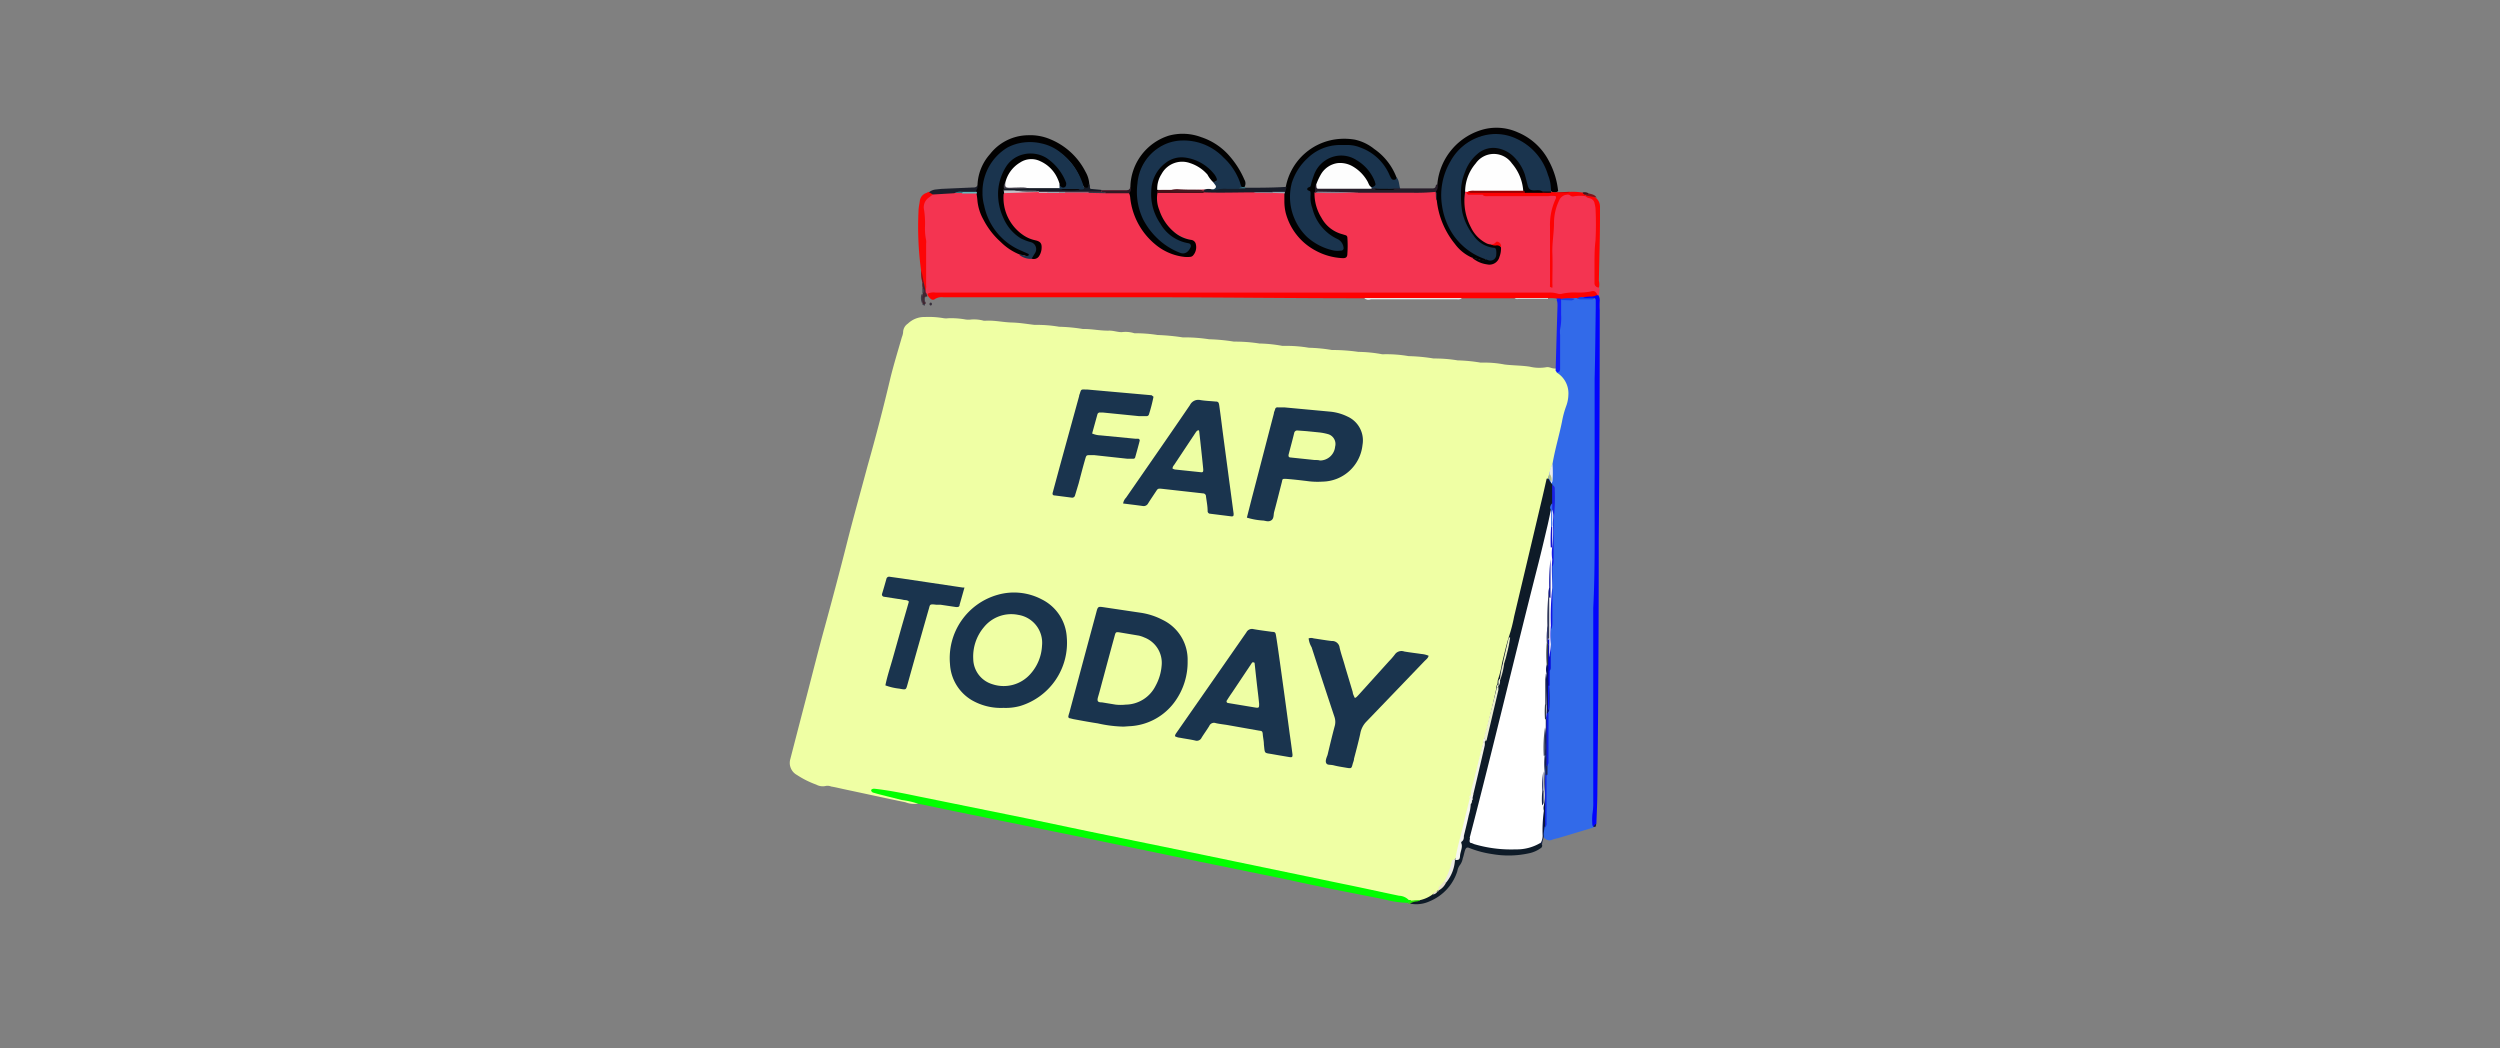 <svg id="Layer_1" data-name="Layer 1" xmlns="http://www.w3.org/2000/svg" viewBox="0 0 200 83.88"><rect x="0" y="0" width="200" height="83.88" fill="#808080" stroke="none"/><defs><style>.cls-1{fill:#efffa4;}.cls-2{fill:#f43451;}.cls-3{fill:#326ae9;}.cls-4{fill:#01ff00;}.cls-5{fill:#fe0101;}.cls-6{fill:#0e1b28;}.cls-7{fill:#1a344e;}.cls-8{fill:#010101;}.cls-9{fill:#0204fe;}.cls-10{fill:#020101;}.cls-11{fill:#020102;}.cls-12{fill:#fd0203;}.cls-13{fill:#fd0506;}.cls-14{fill:#fe0405;}.cls-15{fill:#261d2a;}.cls-16{fill:#181c29;}.cls-17{fill:#121ef9;}.cls-18{fill:#1a1e2b;}.cls-19{fill:#151a26;}.cls-20{fill:#f2fefe;}.cls-21{fill:#301925;}.cls-22{fill:#192446;}.cls-23{fill:#e4fefe;}.cls-24{fill:#412631;}.cls-25{fill:#d60102;}.cls-26{fill:#2de404;}.cls-27{fill:#7f1118;}.cls-28{fill:#7f141a;}.cls-29{fill:#6b888e;}.cls-30{fill:#3f3e49;}.cls-31{fill:#44121a;}.cls-32{fill:#362f3b;}.cls-33{fill:#356d7c;}.cls-34{fill:#142243;}.cls-35{fill:#f6f6f0;}.cls-36{fill:#f3f4e7;}.cls-37{fill:#ecefd0;}.cls-38{fill:#edebe3;}.cls-39{fill:#edf2c7;}.cls-40{fill:#ecede8;}.cls-41{fill:#e5e5cd;}.cls-42{fill:#eae3cd;}.cls-43{fill:#b3c081;}.cls-44{fill:#f0f3d3;}.cls-45{fill:#f1f5d4;}.cls-46{fill:#fefefe;}.cls-47{fill:#040405;}.cls-48{fill:#fe0001;}.cls-49{fill:#4a1019;}.cls-50{fill:#c2c0c7;}.cls-51{fill:#8d8090;}.cls-52{fill:#58808c;}.cls-53{fill:#fb0407;}.cls-54{fill:#788391;}.cls-55{fill:#323747;}.cls-56{fill:#61babe;}.cls-57{fill:#96a6b2;}.cls-58{fill:#90bbc3;}.cls-59{fill:#b9c5cd;}.cls-60{fill:#317880;}.cls-61{fill:#77a1ab;}.cls-62{fill:#1920e4;}.cls-63{fill:#0b1644;}.cls-64{fill:#1015e8;}.cls-65{fill:#0203e5;}.cls-66{fill:#1c2659;}.cls-67{fill:#0f21e1;}.cls-68{fill:#0e1de0;}.cls-69{fill:#091363;}.cls-70{fill:#0c1bf4;}.cls-71{fill:#1642e8;}.cls-72{fill:#050adf;}.cls-73{fill:#0306e3;}.cls-74{fill:#fff;}.cls-75{fill:#fdfdfd;}.cls-76{fill:#0c090d;}.cls-77{fill:#1f0000;}.cls-78{fill:#481d27;}.cls-79{fill:#46424d;}.cls-80{fill:#0b0609;}.cls-81{fill:#eefea4;}.cls-82{fill:#eeffa4;}.cls-83{fill:#edfea3;}.cls-84{fill:#980203;}.cls-85{fill:#1214d1;}.cls-86{fill:#343d55;}.cls-87{fill:#0c11a2;}.cls-88{fill:#30385a;}.cls-89{fill:#0408c0;}.cls-90{fill:#303946;}.cls-91{fill:#303955;}.cls-92{fill:#343d49;}.cls-93{fill:#373e73;}</style></defs><path class="cls-1" d="M73.43,64.29a1.9,1.9,0,0,1-1-.11c-1.65-.34-3.29-.7-4.94-1.05-.32-.07-.64-.15-1-.21a.78.78,0,0,0-.4-.05,1.08,1.08,0,0,1-.79-.1A7.29,7.29,0,0,1,63.76,62a1.1,1.1,0,0,1-.53-1.29q.68-2.64,1.37-5.28c.46-1.78.91-3.57,1.4-5.34.6-2.2,1.19-4.41,1.75-6.63.52-2.06,1.1-4.11,1.65-6.17q1-3.52,1.84-7.08c.27-1.09.6-2.16.91-3.24a1.4,1.4,0,0,0,.1-.39.84.84,0,0,1,.38-.69A1.9,1.9,0,0,1,74,25.36a6.93,6.93,0,0,1,1.51.1,1.36,1.36,0,0,0,.35,0,6.51,6.51,0,0,1,1.39.1,1.76,1.76,0,0,0,.46,0,3,3,0,0,1,1,.1h.12c.7-.05,1.39.12,2.09.14s1.23.12,1.84.19l.12,0a10.49,10.49,0,0,1,1.85.15,13.43,13.43,0,0,1,1.9.18l.12,0c.66,0,1.31.15,2,.13.35,0,.68.13,1,.12a2.34,2.34,0,0,1,1,.09h0a11.56,11.56,0,0,1,1.86.14,17.24,17.24,0,0,1,2,.19l.11,0a12.87,12.87,0,0,1,2,.15,15.17,15.17,0,0,1,2,.19h.12a12.2,12.2,0,0,1,1.91.15,11.37,11.37,0,0,1,1.84.19h.12a10.83,10.83,0,0,1,2,.15,12.6,12.6,0,0,1,1.84.18l.12,0a14.52,14.52,0,0,1,2,.15,11,11,0,0,1,1.9.19h.12a10.45,10.45,0,0,1,2,.15,14.29,14.29,0,0,1,2,.19h0a11.21,11.21,0,0,1,1.92.15,12.6,12.6,0,0,1,1.84.18l.12,0a8.27,8.27,0,0,1,1.79.15c.65.08,1.31.07,2,.17a3.3,3.3,0,0,0,1.33.05c.25-.06.48.13.74.1a.61.61,0,0,1,.27.08,1.87,1.87,0,0,1,.89,2.16c-.42,1.73-.8,3.47-1.25,5.2a8.16,8.16,0,0,0-.26.84,1.7,1.7,0,0,0-.08.44c-.19,1.23-.54,2.42-.83,3.63-.7,2.84-1.34,5.69-2,8.54A.91.91,0,0,1,121,51a10.06,10.06,0,0,0-.58,2.15c-.09.37-.19.74-.27,1.11a4.07,4.07,0,0,0-.13.5c0,.12-.06.23-.08.35-.35,1.34-.67,2.69-1,4s-.69,2.81-1.05,4.21a1.31,1.31,0,0,1-.06.27,1.87,1.87,0,0,0-.08.34c-.37,1.57-.75,3.14-1.16,4.7a.42.42,0,0,1-.09.14c-.35.53-.35,1.21-.75,1.71l-.45.62-.09.12-.1.11-.12.09a1.79,1.79,0,0,0-.28.27,2.37,2.37,0,0,1-1.13.45,3.62,3.62,0,0,1-.66,0,17.47,17.47,0,0,0-3.89-1c-7-1.48-14.07-2.91-21.11-4.35-5.21-1.07-10.42-2.17-15.64-3.22a14.48,14.48,0,0,0-2-.29c.82.29,1.68.42,2.51.63C73,64,73.33,64,73.43,64.29Z"/><path class="cls-2" d="M127.92,23c.1.21,0,.4,0,.61a.31.31,0,0,1-.23,0,.8.8,0,0,0-.55-.14,37.74,37.74,0,0,1-3.84.08c-2.62,0-5.24,0-7.87,0-11,0-22,0-33.07,0-2.7,0-5.4,0-8.1,0a.27.27,0,0,1-.28-.29,35.22,35.22,0,0,0-.05-4.36c-.08-.75,0-1.51-.11-2.26a1.14,1.14,0,0,1,.79-1.17,5.84,5.84,0,0,1,1.76-.2h.61a4.33,4.33,0,0,1,1.08.06.66.66,0,0,1,.32.58,5.54,5.54,0,0,0,3.29,4.31,2,2,0,0,0,.95.3c.43,0,.56-.31.6-.66s-.19-.52-.49-.62a3.57,3.57,0,0,1-2.47-3c0-.33-.16-.7.22-.95a25.85,25.85,0,0,1,2.64-.06h4a10.76,10.76,0,0,0,1.39,0c.58,0,1.17,0,1.75,0,.34.09.36.37.4.64a5.42,5.42,0,0,0,1.85,3.41,4.24,4.24,0,0,0,2.25,1c.37.05.67,0,.77-.44s-.1-.58-.49-.7a3.64,3.64,0,0,1-2.54-3c-.07-.32-.16-.7.24-.94,1.2-.1,2.4,0,3.61-.05s2.61,0,3.92,0h1.51a3.87,3.87,0,0,1,1,.08c.28.18.24.47.22.73a4.66,4.66,0,0,0,4.19,4.41c.34,0,.51-.08.52-.43,0-1,0-1-.7-1.31A3.39,3.39,0,0,1,105,15.92a.55.55,0,0,1,.16-.54.44.44,0,0,1,.19-.07c1.09-.05,2.18,0,3.27,0h4.77c.41,0,.81,0,1.22-.06a.6.6,0,0,1,.19.06c.21.2.13.48.22.72a7,7,0,0,0,1.72,3.74,3.46,3.46,0,0,0,1,.75,3,3,0,0,0,.54.32c1,.43,1.48.14,1.6-1,0-.21-.11-.3-.33-.22a1,1,0,0,1-.43.06,2.06,2.06,0,0,1-1.33-.95,3.94,3.94,0,0,1-.71-3.36.2.2,0,0,1,.18-.06c.42.21.89.05,1.33.17a25.47,25.47,0,0,0,2.9.06c.83,0,1.67,0,2.5,0,.37,0,.64.14.45.57a8.54,8.54,0,0,0-.42,3.25c0,1,0,2,0,2.89a40.27,40.27,0,0,1,.18-5.19,2.57,2.57,0,0,1,.2-.72c.3-.75.51-.87,1.32-.8a5,5,0,0,1,1.1.05c.76.18,1,.7,1,1.43,0,1.65-.18,3.29-.12,4.94A2.22,2.22,0,0,0,127.92,23Z"/><path class="cls-3" d="M124.2,37.12c.19-1.15.53-2.26.76-3.39a7.44,7.44,0,0,1,.33-1.23,2.77,2.77,0,0,0,.18-.9,1.94,1.94,0,0,0-.94-1.8c.14-1,0-2,.13-3a25.57,25.57,0,0,1,.15-2.77c.3-.34.73-.13,1.08-.26a.81.81,0,0,1,.31,0c.5.14,1-.05,1.52.12.13.17.08.37.08.56-.07,6.49,0,13-.08,19.45s-.07,12.74-.08,19.1c0,1.07-.13,2.13-.16,3.2l-2.83.85a3.31,3.31,0,0,0-.45.12.54.54,0,0,1-.7-.2.33.33,0,0,1-.11-.15,2.28,2.28,0,0,1,.14-.77c.07-1.34,0-2.68,0-4a3.78,3.78,0,0,1,0-.75,19.7,19.7,0,0,0,.07-2.66c0-.48,0-1,0-1.45a1.1,1.1,0,0,1,0-.31,10.82,10.82,0,0,0,.07-2,8.84,8.84,0,0,1,0-1.15,5,5,0,0,0,.08-1.34c0-.69,0-1.38,0-2.07a7.17,7.17,0,0,0,.07-1.67c0-1.1,0-2.2,0-3.29a1.79,1.79,0,0,0,.09-.46c-.07-1.79.12-3.57.12-5.35a1,1,0,0,0-.13-.62.42.42,0,0,1-.12-.28A7.71,7.71,0,0,1,124.2,37.12Z"/><path class="cls-4" d="M73.43,64.29A7,7,0,0,0,72.14,64l-1.86-.47-.39-.11a.25.25,0,0,1-.2-.19c0-.08.14-.15.28-.13,1.16.13,2.3.36,3.44.6l8.91,1.81c2.11.44,4.22.89,6.33,1.32l7.76,1.59,11.07,2.3c1.49.3,3,.64,4.45.94a1.14,1.14,0,0,1,.77.34s.11,0,.16,0c.06.21-.16.14-.22.23a8.07,8.07,0,0,1-1.89-.28c-2.57-.51-5.14-1-7.7-1.57L96,68.94l-9.92-2.06-9.82-2Z"/><path class="cls-5" d="M126.15,23.84H126a4.34,4.34,0,0,1-1,.07.64.64,0,0,1-.41,0,2.61,2.61,0,0,0-.74-.05c-.88,0-1.75.05-2.62,0l-1,0-3.17,0c-1.79.08-3.59,0-5.39,0a17.78,17.78,0,0,1-2.42,0l-.35,0c-5.53,0-11.07-.07-16.6-.08-4.08,0-8.16,0-12.24,0l-4.6,0a1,1,0,0,0-.66.14c-.2.15-.36,0-.5-.17s-.12-.16-.07-.26a1.06,1.06,0,0,1,.63-.08h49a2.06,2.06,0,0,1,.74.08.68.68,0,0,0,.4,0,4.58,4.58,0,0,1,1.1-.09,5,5,0,0,0,1.16-.08c.31-.09.4,0,.57.33-.26.4-.66.15-1,.23C126.53,23.8,126.34,24,126.15,23.84Z"/><path class="cls-6" d="M124.12,38.68l.09.12a4.06,4.06,0,0,1,.08,1.39c0,.22-.17.41-.18.64-.24,1.3-.56,2.58-.88,3.85-1.63,6.46-3.19,12.93-4.82,19.38-.23.88-.47,1.76-.7,2.65-.12.46,0,.67.48.78a7.91,7.91,0,0,0,4.86-.1.29.29,0,0,1,.31.18.23.23,0,0,1-.07.26,2.49,2.49,0,0,1-1,.44,7.6,7.6,0,0,1-2.89.06,8,8,0,0,1-1.85-.49c-.2-.09-.28,0-.34.16s-.11.45-.19.67a1.27,1.27,0,0,1-.26.58,1.08,1.08,0,0,0-.17.43,3.85,3.85,0,0,1-2.19,2.41,2.56,2.56,0,0,1-1.59.2c.17-.36.54-.13.79-.28a2.64,2.64,0,0,0,1-.45,1.26,1.26,0,0,1,.36-.24h0a.19.19,0,0,1,.14-.12h0c.15-.25.36-.46.52-.7.44-.51.45-1.2.76-1.75h0c.4-.45.31-1.06.47-1.59.28-.93.49-1.87.69-2.82a.88.88,0,0,0,.11-.42.49.49,0,0,1,.06-.27l1-4.35c.35-1.42.69-2.83,1-4.25a1.1,1.1,0,0,1,0-.18c.14-.14.07-.34.13-.51a8,8,0,0,0,.32-1.3c.17-.69.32-1.38.53-2.06a12.21,12.21,0,0,0,.44-1.68q1.09-4.58,2.17-9.15c.15-.62.29-1.25.43-1.87.19-.07.2.11.26.21A.76.76,0,0,1,124.12,38.68Z"/><path class="cls-7" d="M111.71,14.17c.24.26.2.62.31.93a.62.62,0,0,1-.47.16c-.51,0-1,0-1.51,0a.52.52,0,0,1-.28-.09.17.17,0,0,1-.08-.16.72.72,0,0,0,.09-.5,2.57,2.57,0,0,0-3.91-1.28,2.7,2.7,0,0,0-.91,2.44,4.72,4.72,0,0,0,.5,1.84A3.43,3.43,0,0,0,107,19a1.32,1.32,0,0,1,.2.12c.3.21.56.49.42.87s-.56.31-.86.24a4.33,4.33,0,0,1-3.41-3,4.42,4.42,0,0,1,2.89-5.62,4.24,4.24,0,0,1,4.91,2C111.24,13.81,111.3,14.17,111.71,14.17Z"/><path class="cls-8" d="M92.59,15.47a2.48,2.48,0,0,0,.15,1.32,3.86,3.86,0,0,0,1.14,1.73,2.74,2.74,0,0,0,1.4.67.43.43,0,0,1,.39.36,1,1,0,0,1-.21.87.34.34,0,0,1-.25.13,2.48,2.48,0,0,1-.47,0,4.37,4.37,0,0,1-2.32-1,5.59,5.59,0,0,1-2-3.71,1.07,1.07,0,0,0-.1-.4c0-.18.09-.32.11-.49a4.4,4.4,0,0,1,3.08-4.1,4.21,4.21,0,0,1,2.58.12,5.11,5.11,0,0,1,2.33,1.58,7.12,7.12,0,0,1,1.13,1.82.58.58,0,0,1,0,.61.27.27,0,0,1-.26,0c-.26-.15-.31-.43-.42-.67a4.92,4.92,0,0,0-3.21-2.84,3.58,3.58,0,0,0-4.59,3.26A5.09,5.09,0,0,0,94,19.85a1.43,1.43,0,0,0,.43.17c.23,0,.47,0,.52-.25s-.22-.23-.36-.28A4.24,4.24,0,0,1,92.25,14a2.53,2.53,0,0,1,3.39-1.36,3.44,3.44,0,0,1,1.65,1.24c.28.4.19.6-.27.73a1,1,0,0,1-.53-.42,2.82,2.82,0,0,0-1.35-.88,1.85,1.85,0,0,0-2.32,1.32c-.07.22-.08.46-.15.68A1.09,1.09,0,0,1,92.59,15.47Z"/><path class="cls-8" d="M111.71,14.17c0,.08,0,.19-.16.21a.24.24,0,0,1-.25-.11,3,3,0,0,1-.18-.36,4,4,0,0,0-2.3-2.11,2.67,2.67,0,0,0-1-.2h-.64a3.74,3.74,0,0,0-2.57,1.05,4.53,4.53,0,0,0-1.27,2,4.39,4.39,0,0,0,.24,2.89,4.35,4.35,0,0,0,1,1.43,4.61,4.61,0,0,0,2.16,1.08,1.8,1.8,0,0,0,.52,0,.2.2,0,0,0,.22-.26.85.85,0,0,0-.49-.67,3.66,3.66,0,0,1-2-2.46,2.49,2.49,0,0,1-.15-1,1.32,1.32,0,0,0,0-.28c0-.15-.29-.1-.26-.27s.24-.09.28-.26a6.09,6.09,0,0,1,.25-.83,2.35,2.35,0,0,1,1.54-1.48,2.25,2.25,0,0,1,1.89.28A3.44,3.44,0,0,1,110,14.56c0,.09.09.18,0,.28s-.18.12-.3.13-.3-.2-.39-.34a4.83,4.83,0,0,0-.84-1,1.74,1.74,0,0,0-2.81.58c-.09.19-.17.38-.27.57s-.05.45-.23.63a3.67,3.67,0,0,0,.55,2,2.66,2.66,0,0,0,1.69,1.33l.22.07a.2.2,0,0,1,.17.2,9.13,9.13,0,0,1,0,1.28c0,.29-.12.38-.42.36a5,5,0,0,1-2.21-.65,4.78,4.78,0,0,1-2.31-3,4.05,4.05,0,0,1-.1-.92v-.64a.44.44,0,0,1-.06-.16c0-.16.13-.23.18-.36a4.72,4.72,0,0,1,4.35-3.81,5,5,0,0,1,1.16.06,3.71,3.71,0,0,1,1.56.75A4.85,4.85,0,0,1,111.71,14.17Z"/><path class="cls-9" d="M126.63,23.77l.55-.05a.91.91,0,0,0,.54-.1l.15,0a.74.74,0,0,1,.11.44,6.27,6.27,0,0,0,0,.75q0,9.21-.08,18.42,0,10-.11,20c0,.89-.05,1.79-.08,2.68a.45.45,0,0,1-.2.25v0a.24.24,0,0,1-.12-.19,4.49,4.49,0,0,1,0-.82,5.76,5.76,0,0,0,.07-1.1q0-7.69,0-15.39c.18-3.59.08-7.18.11-10.77,0-2.53,0-5,0-7.58.05-1.9.06-3.8.09-5.7,0-.2,0-.39,0-.59a.23.23,0,0,0-.11-.19C127.25,23.88,126.92,24,126.63,23.77Z"/><path class="cls-10" d="M81.57,20.36a4.52,4.52,0,0,1-1.51-1,6.13,6.13,0,0,1-1.38-1.78A3.84,3.84,0,0,1,78.19,16a5.58,5.58,0,0,0-.08-.57.46.46,0,0,1-.09-.15c0-.2.15-.31.18-.48a3.94,3.94,0,0,1,1-2.47,3.91,3.91,0,0,1,3-1.51,4.12,4.12,0,0,1,1.87.34,5.5,5.5,0,0,1,2.78,2.6,2.2,2.2,0,0,1,.29.94c.09.34,0,.53-.37.34a2.21,2.21,0,0,1-.36-.72,4.42,4.42,0,0,0-3.55-2.84,3.59,3.59,0,0,0-3.93,2.79,5,5,0,0,0,2.42,5.38l.78.38c.15.08.38.16.31.36s-.3.11-.45.06S81.69,20.41,81.57,20.36Z"/><path class="cls-11" d="M117.73,20.6a3.39,3.39,0,0,1-1.34-1.09A6.63,6.63,0,0,1,114.94,16c-.09-.22.07-.47-.1-.67l0,0c0-.21.12-.41.15-.63a5,5,0,0,1,3.77-4.37,4.16,4.16,0,0,1,2.67.26,4.92,4.92,0,0,1,2.47,2.27,6.44,6.44,0,0,1,.75,2.42.41.41,0,0,1-.57,0c-.2-.52-.24-1.09-.46-1.61a4.4,4.4,0,0,0-3-2.75,3.93,3.93,0,0,0-4.48,2,5.26,5.26,0,0,0,2.18,7.32c.22.11.49.17.59.44-.15.25-.35.16-.55.09S117.92,20.66,117.73,20.6Z"/><path class="cls-12" d="M126.86,15.7a2.84,2.84,0,0,0-.92,0,.33.33,0,0,1-.33-.07.32.32,0,0,0-.27-.05.72.72,0,0,0-.61.46,4.15,4.15,0,0,0-.41,1.79c0,.82-.16,1.62-.13,2.44s0,1.62,0,2.44a1.35,1.35,0,0,1,0,.28s0,.07-.09,0S124,23,124,23a2.89,2.89,0,0,1,0-.29v-.87c0-1.24,0-2.48,0-3.73a4.87,4.87,0,0,1,.45-2.19.24.24,0,0,0,0-.23,1.81,1.81,0,0,0-.57,0h-4.72c-.19,0-.39.05-.56-.1.22-.23.51-.15.78-.17a20.69,20.69,0,0,0,2.61-.07,8,8,0,0,1,2.07,0,5.74,5.74,0,0,0,1.55,0,4.43,4.43,0,0,1,1,.06.58.58,0,0,1,.25.12.13.13,0,0,1,0,.12Z"/><path class="cls-13" d="M74.63,15.56l-.33.25a.94.94,0,0,0-.37,1A7.37,7.37,0,0,1,74,18.12a4.58,4.58,0,0,0,.09,1.1,1.27,1.27,0,0,1,0,.28v3.32a.69.69,0,0,1-.08.45c-.23-.17-.18-.43-.21-.67a4.44,4.44,0,0,1-.12-1,26.12,26.12,0,0,1-.2-4.68c0-.27.06-.54.1-.8a.77.77,0,0,1,.55-.69l.15-.08C74.46,15.39,74.62,15.34,74.63,15.56Z"/><path class="cls-14" d="M127.92,23a.34.34,0,0,1-.36-.37c0-.51,0-1,0-1.52s0-1.23.08-1.85a25.38,25.38,0,0,0,0-2.62,2.29,2.29,0,0,0-.07-.34.5.5,0,0,0-.4-.44.61.61,0,0,1-.35-.19l0,0c.32-.17.58,0,.84.15a.9.9,0,0,1,.34.71c0,.31,0,.62,0,.93,0,1.67-.06,3.34-.09,5A1.24,1.24,0,0,1,127.92,23Z"/><path class="cls-15" d="M115,14.72a.66.66,0,0,1-.15.63,16.43,16.43,0,0,1-1.85.07h-4.29a29.83,29.83,0,0,0-3.41,0l-.09,0v-.4a.3.3,0,0,1,.13-.3,2.47,2.47,0,0,0,1,.17h2.59a1.41,1.41,0,0,1,.83.18H110a4.89,4.89,0,0,0,1.62,0H112c.87,0,1.75,0,2.62,0,.18,0,.23-.1.25-.25A.71.71,0,0,1,115,14.72Z"/><path class="cls-16" d="M102.93,14.94l-.1.4a4.42,4.42,0,0,1-1,.05,11,11,0,0,0-1.52,0c-1.33,0-2.65.05-4,0a.14.14,0,0,1,0-.17.45.45,0,0,1,.22-.16,1.84,1.84,0,0,1,.47-.06,7.85,7.85,0,0,1,2.11-.1,2.8,2.8,0,0,0,.5.12c1,0,2.08,0,3.12-.06A.81.81,0,0,0,102.93,14.94Z"/><path class="cls-17" d="M124.47,23.9a.75.75,0,0,1,.42,0s0,0,0,.06l0,0c0,.41,0,.81,0,1.22a4.46,4.46,0,0,1-.08,1.15,1.74,1.74,0,0,0,0,.46c0,.89,0,1.77,0,2.66,0,.17,0,.31-.24.34l-.12-.13.09-3.2.06-2c0-.16,0-.32-.07-.45A.77.77,0,0,1,124.47,23.9Z"/><path class="cls-18" d="M74.63,15.56l-.31-.18a1,1,0,0,1,.53-.22l.46-.05L77.8,15c.15,0,.31,0,.4-.16.07.19-.12.33-.1.5a4,4,0,0,1-1.1.06,1.73,1.73,0,0,0-.68.06Z"/><path class="cls-19" d="M86.74,15a.31.31,0,0,0,.1,0c.17.05.19,0,.23-.13a1.22,1.22,0,0,0,0-.17c.13.1.06.29.18.41l.85.08a.1.1,0,0,1,0,.16c-.35,0-.69,0-1,0H83.16a.64.64,0,0,1-.2,0c-.61-.06-1.21,0-1.82,0-.27,0-.56.07-.82-.09a.13.13,0,0,1,0-.19,7.81,7.81,0,0,1,1.93-.12c.78,0,1.56,0,2.34,0a1.38,1.38,0,0,1,.2,0,3.42,3.42,0,0,0,1.46,0A1.14,1.14,0,0,1,86.74,15Z"/><path class="cls-20" d="M109.14,23.85l.34,0h7.07l.4,0c-.14.14-.33.09-.5.09h-6.76C109.5,24,109.29,24,109.14,23.85Z"/><path class="cls-21" d="M88.13,15.33v-.11c.67,0,1.34,0,2,0,.21,0,.25-.11.32-.25.08.19,0,.34-.11.49H88.48C88.38,15.34,88.23,15.44,88.13,15.33Z"/><path class="cls-22" d="M123.36,67.57l-.25-.13a12.89,12.89,0,0,1,0-2.24c0-.14.06-.31.26-.32.27.37.14.79.14,1.2s-.14.52,0,.78a.32.32,0,0,0,0,.09A2.77,2.77,0,0,0,123.36,67.57Z"/><path class="cls-23" d="M121.16,23.86c.89,0,1.79,0,2.68,0,0,0,0,0,0,.06s0,0,0,0h-2.39A.37.37,0,0,1,121.16,23.86Z"/><path class="cls-24" d="M73.89,22.57l.16.7c0,.08,0,.15.07.2l.07.26h-.14c-.16.14-.1.3,0,.46l0,.11a.18.18,0,0,1-.24,0h0a1.29,1.29,0,0,1,0-.8h0a.51.51,0,0,0,0-.48,1.11,1.11,0,0,1,0-.48S73.86,22.51,73.89,22.57Z"/><path class="cls-25" d="M125.58,15.34a.3.3,0,0,1-.25.11h-1.28l0-.06,0,0a1,1,0,0,0,.55,0Z"/><path class="cls-26" d="M113.6,72a.42.42,0,0,1-.31.12,1.36,1.36,0,0,0-.48.16.14.14,0,0,1-.17,0l.22-.23Z"/><path class="cls-27" d="M73.89,22.57a.35.35,0,0,1-.11,0,2.53,2.53,0,0,1-.06-.91Z"/><path class="cls-28" d="M127.73,15.81a5.91,5.91,0,0,0-.84-.15l0-.08c0-.11.17-.05.24-.1C127.34,15.54,127.59,15.57,127.73,15.81Z"/><path class="cls-29" d="M123.87,24l0-.1.63,0c.06,0,.06.09,0,.15A2.17,2.17,0,0,0,123.87,24Z"/><path class="cls-30" d="M73.79,23.51v.8a1,1,0,0,1-.08-.74S73.76,23.53,73.79,23.51Z"/><path class="cls-31" d="M127.1,15.48c-.06.08-.15.08-.24.1a.25.25,0,0,1-.25-.18A.57.57,0,0,1,127.1,15.48Z"/><path class="cls-32" d="M74.44,24.21a.09.09,0,0,1,.11.09.11.11,0,0,1-.12.14s-.07-.05-.07-.07S74.35,24.22,74.44,24.21Z"/><path class="cls-30" d="M74,24.2a.32.32,0,0,1-.1-.31c0-.09.06-.13.15-.15C73.93,23.88,74,24.05,74,24.2Z"/><path class="cls-30" d="M73.79,23c.14.16.18.32,0,.48Z"/><path class="cls-33" d="M99.59,15.07l-.48,0c0-.2.1-.18.23-.11h.24A.05.05,0,0,1,99.59,15.07Z"/><path class="cls-34" d="M127.48,66.16a.38.38,0,0,1,.2-.25C127.69,66.14,127.69,66.14,127.48,66.16Z"/><path class="cls-30" d="M73.78,24.32H74c0,.05,0,.1,0,.12S73.8,24.43,73.78,24.32Z"/><path class="cls-7" d="M89.89,58.13a10.2,10.2,0,0,1-2.07-.26c-.66-.1-1.3-.22-1.95-.34l-.28-.07c-.09,0-.14-.08-.12-.17a2.29,2.29,0,0,1,.08-.28q1.07-4,2.15-8c.13-.51.14-.5.67-.42l2.82.42a5.54,5.54,0,0,1,1.82.58,3.53,3.53,0,0,1,2,3.29,5.38,5.38,0,0,1-1,3.22,4.75,4.75,0,0,1-3.71,2Z"/><path class="cls-7" d="M94,58.9c0-.13.08-.22.14-.31q2.79-4,5.57-8a.5.5,0,0,1,.57-.26c.5.09,1,.15,1.5.22.23,0,.26.06.3.29.07.42.13.84.19,1.26q.47,3.33.91,6.64c.08.54.15,1.08.22,1.62,0,.18,0,.24-.23.21l-1-.17-.34-.06c-.72-.13-.63,0-.72-.79,0-.27-.07-.54-.09-.82s-.12-.25-.3-.28L98.18,58c-.3-.05-.62-.08-.92-.15a.41.41,0,0,0-.52.23c-.19.31-.41.61-.61.93a.42.42,0,0,1-.52.23c-.4-.09-.8-.14-1.21-.22A1,1,0,0,1,94,58.9Z"/><path class="cls-7" d="M80.28,56.63A4.66,4.66,0,0,1,77.72,56,3.57,3.57,0,0,1,76,53.13a5.26,5.26,0,0,1,3.83-5.55,4.76,4.76,0,0,1,3.51.37,3.61,3.61,0,0,1,2,3,5.28,5.28,0,0,1-3.73,5.53A4.36,4.36,0,0,1,80.28,56.63Z"/><path class="cls-7" d="M99.75,41.41l.4-1.57c.59-2.25,1.17-4.51,1.76-6.76,0-.11.07-.22.1-.34a.18.18,0,0,1,.21-.15l.52,0,3.66.34a4,4,0,0,1,1.39.39A2.09,2.09,0,0,1,109,35.6a3.27,3.27,0,0,1-3.19,2.93,6.07,6.07,0,0,1-1.28-.05c-.5-.06-1-.12-1.51-.16s-.4,0-.49.32c-.2.77-.39,1.55-.6,2.32-.06.23,0,.54-.25.68s-.46,0-.69,0A5.54,5.54,0,0,1,99.75,41.41Z"/><path class="cls-7" d="M89.85,40.28a.84.84,0,0,1,.23-.46c1.71-2.47,3.43-4.94,5.12-7.42A.74.74,0,0,1,96,32c.4.07.81.08,1.21.12.25,0,.29.06.33.32.09.63.17,1.27.25,1.9.18,1.39.37,2.77.55,4.15.12.87.23,1.73.35,2.6,0,.16,0,.23-.18.22l-1.68-.21a.21.21,0,0,1-.22-.22c0-.38-.08-.77-.13-1.16a.24.24,0,0,0-.25-.25l-3.13-.35c-.55-.06-.44-.06-.74.37-.17.26-.35.52-.51.78a.4.4,0,0,1-.43.21C90.92,40.41,90.4,40.35,89.85,40.28Z"/><path class="cls-7" d="M104.69,51.07a.62.62,0,0,1,.4,0c.48.07,1,.16,1.44.21a.6.6,0,0,1,.64.53c.12.53.3,1,.45,1.56l.6,2c0,.14.09.29.14.42s.25-.12.34-.21l2.42-2.68a5.62,5.62,0,0,0,.46-.53.65.65,0,0,1,.76-.25c.46.08.92.13,1.38.2a1.83,1.83,0,0,1,.57.14c-.05.21-.22.31-.35.45q-2.3,2.4-4.6,4.79a1.82,1.82,0,0,0-.52,1c-.15.68-.33,1.35-.5,2,0,.13-.06.26-.1.39-.1.39-.1.4-.51.33s-.69-.11-1-.19-.49,0-.6-.16,0-.44.09-.66c.18-.75.36-1.51.56-2.26a1.26,1.26,0,0,0,0-.79q-.93-2.79-1.83-5.58A1.76,1.76,0,0,1,104.69,51.07Z"/><path class="cls-7" d="M92.28,31.74a13.05,13.05,0,0,1-.36,1.4.2.2,0,0,1-.23.15l-.58,0L88.21,33H88a.2.2,0,0,0-.21.16l-.42,1.52a1.85,1.85,0,0,0,.68.15l2.79.27.23,0a.14.14,0,0,1,.1.18c-.11.43-.23.86-.35,1.29a.15.15,0,0,1-.16.13l-.47,0-2.66-.29-.29,0c-.31,0-.33,0-.41.27-.19.65-.36,1.31-.54,2L86,39.64a.23.23,0,0,1-.27.17l-1.32-.17c-.2,0-.24-.09-.18-.28l.54-2,1.56-5.67c0-.09.06-.19.08-.28.08-.25.1-.26.38-.25h.17l5.17.46Z"/><path class="cls-7" d="M77.16,47c-.14.48-.26.93-.39,1.37,0,.17-.11.21-.31.19l-1.21-.18-.34,0c-.61-.08-.49,0-.63.42q-.84,2.94-1.66,5.88c-.15.52-.1.52-.68.41a4.57,4.57,0,0,1-1.11-.26c.15-.75.4-1.48.61-2.23l.63-2.24c.21-.74.43-1.48.64-2.23-.12-.15-.29-.11-.43-.14a4,4,0,0,0-.46-.08l-1.1-.17a.18.18,0,0,1-.15-.25c.12-.39.23-.78.34-1.17a.22.22,0,0,1,.26-.18l1,.14L77,47Z"/><path class="cls-35" d="M117.66,64.33a3.44,3.44,0,0,1-.15.85c-.12.56-.26,1.12-.4,1.69,0,.16,0,.35-.19.47a.13.13,0,0,0,0,.15c.1.33-.1.64-.12,1s-.18.29-.38.32c.12-.91.41-1.79.61-2.69.18-.75.36-1.49.55-2.24.06-.06,0-.17.1-.24v-.22c.29.06.13.25.13.4l0,.18C117.67,64.07,117.75,64.22,117.66,64.33Z"/><path class="cls-36" d="M117.79,63.78c0-.14,0-.3-.13-.4.34-1.34.67-2.68,1-4a2.7,2.7,0,0,0,0-.28c.23,0,.16.13.12.25a1.36,1.36,0,0,1,0,.29c-.31,1.34-.62,2.68-.94,4A.77.77,0,0,1,117.79,63.78Z"/><path class="cls-37" d="M118.83,59.32c0-.09,0-.19-.12-.25l.69-2.69.36-1.4s.07,0,.11,0a1.64,1.64,0,0,1,0,.23c-.31,1.32-.62,2.64-.94,4A.55.55,0,0,1,118.83,59.32Z"/><path class="cls-38" d="M116.4,68.77a3.16,3.16,0,0,1-.72,1.85c-.11,0-.15,0-.13-.12a6,6,0,0,0,.59-1.57A.2.2,0,0,1,116.4,68.77Z"/><path class="cls-39" d="M120.81,51a10.11,10.11,0,0,1-.27,1.33c-.05.26-.14.51-.21.76,0,.06-.07.06-.11,0,.13-.58.26-1.15.4-1.73l.09-.38.05,0C120.73,51.06,120.88,51,120.81,51Z"/><path class="cls-40" d="M124.12,38.68l-.06-.15a1.51,1.51,0,0,1-.11-.59,1.71,1.71,0,0,1,.25-.82,8.82,8.82,0,0,1,0,1.36A.56.56,0,0,1,124.12,38.68Z"/><path class="cls-41" d="M120.22,53.12h.11a6.08,6.08,0,0,1-.33,1.32.1.1,0,0,1,0-.09s0-.05,0-.05A6.58,6.58,0,0,1,120.22,53.12Z"/><path class="cls-42" d="M115.55,70.5l.13.12a1.35,1.35,0,0,1-.56.6.27.27,0,0,1,0-.26Z"/><path class="cls-43" d="M124,37.94a.77.77,0,0,1,.11.59c-.1-.05-.09-.19-.21-.21A.34.34,0,0,1,124,37.94Z"/><path class="cls-44" d="M120,54.29l0,.14a.63.63,0,0,1-.12.46.1.1,0,0,1,0-.08s0-.05,0-.05C119.89,54.6,119.81,54.42,120,54.29Z"/><path class="cls-42" d="M115,71.32a.5.5,0,0,1-.36.24A.3.3,0,0,1,115,71.32Z"/><path class="cls-45" d="M119.86,54.76l0,.13s0,.07,0,.09h-.11A.22.22,0,0,1,119.86,54.76Z"/><path class="cls-36" d="M117.65,63.6c0,.1,0,.19-.1.24A.25.25,0,0,1,117.65,63.6Z"/><path class="cls-42" d="M115.12,71.21a.15.15,0,0,1-.14.12A.14.14,0,0,1,115.12,71.21Z"/><path class="cls-7" d="M84.89,15.12l-.13,0a.25.25,0,0,1-.05-.32c.19-.09.46-.06.31-.44a3,3,0,0,0-2.76-1.88,1.94,1.94,0,0,0-1.47.72c-1.58,1.89-.63,5.4,1.55,6,.35.1.62.26.66.65a.82.82,0,0,1-.47.86,1.49,1.49,0,0,1-1-.33c.24-.06.44.13.68.09,0,0,.08,0,.08-.06a.11.11,0,0,0,0-.09l-.85-.38a5,5,0,0,1-2.71-3.51,3.59,3.59,0,0,1-.13-1,4.13,4.13,0,0,1,2-3.63,3.7,3.7,0,0,1,1.27-.4,4,4,0,0,1,1.43.07,3.66,3.66,0,0,1,1.52.71,5.23,5.23,0,0,1,1.76,2.41c.06.14.09.29.14.44s-.24.11-.36.13A5.31,5.31,0,0,1,84.89,15.12Z"/><path class="cls-46" d="M117.31,15.35l0,0h-.05a.28.28,0,0,1-.13-.24,3.32,3.32,0,0,1,1.73-2.77,1.66,1.66,0,0,1,1.84.26,3.84,3.84,0,0,1,1.28,2.1c0,.22.1.46-.15.62a8.63,8.63,0,0,1-1.9.06l-2.37.06A.5.5,0,0,1,117.31,15.35Z"/><path class="cls-8" d="M82.53,20.69l.27-.44a.58.58,0,0,0-.34-.88,4,4,0,0,1-.81-.31A3.53,3.53,0,0,1,80.3,17.5a4.59,4.59,0,0,1-.45-2.19,4.19,4.19,0,0,1,.65-2,2.24,2.24,0,0,1,1.29-.94,2.45,2.45,0,0,1,1.9.25,4.13,4.13,0,0,1,1.6,2,.47.47,0,0,1,0,.17.23.23,0,0,1-.33.19,1.7,1.7,0,0,1-.23-.17c-.19-.09-.25-.29-.34-.46a2,2,0,0,0-3.79.16,1.89,1.89,0,0,0-.09.21,1.05,1.05,0,0,1-.22.45v.13a.16.16,0,0,1,0,.22,3.61,3.61,0,0,0,1.57,3.29,2.69,2.69,0,0,0,.95.41c.46.1.56.28.51.74a1.31,1.31,0,0,1-.2.54A.5.5,0,0,1,82.53,20.69Z"/><path class="cls-47" d="M121.86,15.28a3.76,3.76,0,0,0-.91-2.21,1.76,1.76,0,0,0-2.89,0,3.49,3.49,0,0,0-.85,2.29,4.52,4.52,0,0,0,.46,2.82,2.74,2.74,0,0,0,1.28,1.3,1,1,0,0,0,.34.08c.23.17.64-.21.79.24a1.83,1.83,0,0,1-.12.74.83.83,0,0,1-1,.61,2.3,2.3,0,0,1-1.19-.53,1.89,1.89,0,0,1,.66.17c.15,0,.3.08.43-.06s.26-.07.38-.13a.36.36,0,0,0,.24-.36c0-.19-.12-.27-.28-.31a3,3,0,0,1-2-1.93,5.3,5.3,0,0,1,.22-4.91,2.39,2.39,0,0,1,4.24-.15,4.6,4.6,0,0,1,.71,1.58.65.65,0,0,0,.68.58c.14,0,.47-.07.35.3-.44,0-.87,0-1.3,0A.16.16,0,0,1,121.86,15.28Z"/><path class="cls-48" d="M117.31,15.35a.12.12,0,0,1,.1,0c1.22,0,2.44,0,3.66,0a2.47,2.47,0,0,1,.81.06l.09.06c-.14.16-.32.11-.49.11h-4C117.39,15.56,117.33,15.48,117.31,15.35Z"/><path class="cls-49" d="M96.3,15.33a.41.41,0,0,0,0,.11l-2.91,0h-.81v-.16c.37-.25.78-.13,1.18-.15.63,0,1.26,0,1.89,0C95.88,15.18,96.11,15.14,96.3,15.33Z"/><path class="cls-50" d="M80.33,15.45v-.22h.81c.61.12,1.24,0,1.86.08l.12,0s0,0,0,.05l0,0Z"/><path class="cls-51" d="M105.26,15.42a.25.25,0,0,1,.2-.09l3.05.05a.43.43,0,0,1,.16,0C107.54,15.45,106.4,15.47,105.26,15.42Z"/><path class="cls-52" d="M85.21,15.35h1.86s.06,0,.05.05l0,0H85.22Z"/><path class="cls-53" d="M120.08,19.78a.42.42,0,0,0-.35-.15.57.57,0,0,1-.44-.09.43.43,0,0,0,.36-.14c.09-.12.2-.06.29,0A.37.37,0,0,1,120.08,19.78Z"/><path class="cls-54" d="M100.28,15.43a.83.83,0,0,1,.21-.06l1.3,0v.08Z"/><path class="cls-55" d="M87.09,15.43s0-.06,0-.08l1.06,0c.13,0,.26,0,.35.11Z"/><path class="cls-56" d="M77,15.35l1.15,0v.13l-1.19,0S76.89,15.36,77,15.35Z"/><path class="cls-57" d="M101.79,15.43v-.08h1l0,.12Z"/><path class="cls-58" d="M83.81,15.35h.94v.08h-.93s0,0,0,0S83.8,15.35,83.81,15.35Z"/><path class="cls-15" d="M114.84,15.37a.17.17,0,0,1,.12.16c0,.17,0,.34,0,.51C114.81,15.83,114.91,15.59,114.84,15.37Z"/><path class="cls-59" d="M83.81,15.35a.25.25,0,0,1,0,.08h-.7v-.08Z"/><path class="cls-60" d="M77,15.35l0,.09h-.6A.82.82,0,0,1,77,15.35Z"/><path class="cls-61" d="M84.75,15.43v-.08h.46a.22.22,0,0,1,0,.08Z"/><path class="cls-62" d="M124.17,40.31c0-.5,0-1,0-1.51a.29.29,0,0,1,.21.31,15.87,15.87,0,0,1-.09,2.48,3.45,3.45,0,0,0,0,.46c0,.9,0,1.81,0,2.71,0,.19,0,.39-.1.56-.33-.47-.11-1-.18-1.52s0-1.09,0-1.64A7.67,7.67,0,0,1,124.17,40.31Z"/><path class="cls-63" d="M123.47,66.86c-.12-.1-.1-.24-.1-.37,0-.55,0-1.09,0-1.63a.52.52,0,0,1-.08-.47,5.19,5.19,0,0,0,0-1.18c0-.49,0-1,0-1.46a2.76,2.76,0,0,1,.14-1.27.13.13,0,0,1,.19,0c.2.51-.06,1,0,1.53v3.63a1,1,0,0,1-.06.56Z"/><path class="cls-64" d="M124.19,43.78c0,.51,0,1,0,1.54,0,1.49,0,3,0,4.46,0,.18,0,.38-.1.55-.23-.21-.17-.5-.17-.76,0-.55,0-1.11,0-1.66,0-1,0-2.07,0-3.1a2.4,2.4,0,0,1,.13-1A.14.14,0,0,1,124.19,43.78Z"/><path class="cls-65" d="M124.06,47.85c0,.83,0,1.65,0,2.48s0,1.39,0,2.09a.14.14,0,0,1-.17-.08,4.83,4.83,0,0,1-.08-1.26V48.55a1.32,1.32,0,0,1,.09-.62A.15.15,0,0,1,124.06,47.85Z"/><path class="cls-66" d="M123.63,62l0-1.55c-.27-.36-.13-.78-.16-1.18s0-.65,0-1a1,1,0,0,1,.15-.75.13.13,0,0,1,.18.07c0,1.23.07,2.47,0,3.7v.63A.1.1,0,0,1,123.63,62Z"/><path class="cls-67" d="M123.63,62l.09-.06c0,1.3,0,2.59,0,3.89a.52.52,0,0,1-.11.38c0-1,0-1.92,0-2.88C123.61,62.89,123.62,62.45,123.63,62Z"/><path class="cls-68" d="M123.72,61.31c0-.93,0-1.86,0-2.79,0-.32,0-.65,0-1a.35.35,0,0,1,0-.43.13.13,0,0,1,.16-.06V61A.42.42,0,0,1,123.72,61.31Z"/><path class="cls-69" d="M123.83,57.05l-.1.05c-.22-.2-.15-.47-.17-.73V54a1.6,1.6,0,0,1,.08-.72.16.16,0,0,1,.16-.1.26.26,0,0,1,.13.16,1.14,1.14,0,0,1,0,.41c0,.38,0,.76,0,1.15a12.71,12.71,0,0,1,0,1.95Z"/><path class="cls-70" d="M123.84,56.87l0-2c0-.06,0-.06.09,0v1.63A.52.52,0,0,1,123.84,56.87Z"/><path class="cls-71" d="M126.63,23.77c.3.15.63,0,.94.08-.06,0-.13.1-.19.1-.35,0-.69,0-1,0a.66.66,0,0,1-.2-.11C126.31,23.82,126.46,23.73,126.63,23.77Z"/><path class="cls-72" d="M123.87,53.7v-.35c0-.32-.19-.65.09-.94h.1c0,.34,0,.68,0,1a.39.39,0,0,1-.09.26C123.93,53.76,123.9,53.75,123.87,53.7Z"/><path class="cls-73" d="M123.87,53.7h.1c0,.39,0,.78,0,1.16h-.09C123.86,54.48,123.86,54.09,123.87,53.7Z"/><path class="cls-71" d="M124.9,24a.28.28,0,0,1,0-.09,2.92,2.92,0,0,1,1.06,0,.36.36,0,0,1-.31.12Z"/><path class="cls-74" d="M123.72,53.24a1.34,1.34,0,0,0,0,.63c-.11.83,0,1.67,0,2.5a4.68,4.68,0,0,1-.06,1.18v.64c-.13.76,0,1.52-.09,2.28a7.22,7.22,0,0,0,0,1.23,11.76,11.76,0,0,0,0,1.57,5,5,0,0,1-.06,1.16.79.79,0,0,0,0,.43,11.46,11.46,0,0,0-.1,2,1.18,1.18,0,0,1-.14.55,3.68,3.68,0,0,1-2,.54,10.46,10.46,0,0,1-3.34-.42,2,2,0,0,0-.22-.09c-.15,0-.16-.15-.13-.27s0-.11,0-.17c1.87-7.17,3.57-14.39,5.4-21.57.27-1.05.52-2.11.77-3.17.13-.53.23-1.06.35-1.59.31.46.06,1,.14,1.46a11.06,11.06,0,0,1-.06,1.63,3.36,3.36,0,0,0,0,1c-.07.76,0,1.52,0,2.28a21.58,21.58,0,0,0-.11,3,8.22,8.22,0,0,0,0,1.49A5.53,5.53,0,0,1,123.72,53.24Z"/><path class="cls-3" d="M124.09,42.14c0-.32,0-.63,0-1a.76.76,0,0,0-.09-.49.57.57,0,0,1,.18-.39c0,.61,0,1.21,0,1.82C124.16,42.2,124.13,42.2,124.09,42.14Z"/><path class="cls-36" d="M117.66,64.33c0-.13,0-.27.09-.37A.48.48,0,0,1,117.66,64.33Z"/><path class="cls-75" d="M109.73,15.1h-4.15c-.26,0-.26,0-.28-.35a5.22,5.22,0,0,1,.39-.83,1.84,1.84,0,0,1,1.31-.87,2,2,0,0,1,1.18.24,3.18,3.18,0,0,1,1.22,1.22c.09.16.13.37.31.46Z"/><path class="cls-76" d="M111.58,15.11s-.09.08-.14.09h-1.35a.38.38,0,0,1-.13-.1Z"/><path class="cls-7" d="M99.34,15c-.08,0-.18,0-.23.11H98.2a2.66,2.66,0,0,0-1,.1c-.08,0-.19,0-.29,0a1.53,1.53,0,0,0,.08-.67h.18c.14,0,.21-.14.17-.24a1.23,1.23,0,0,0-.23-.4,3.56,3.56,0,0,0-2.34-1.3,2.08,2.08,0,0,0-1.53.44,2.86,2.86,0,0,0-1.14,2.25,4.14,4.14,0,0,0,.72,2.59,3.2,3.2,0,0,0,2.26,1.58.22.22,0,0,1,.17.31c-.18.42-.5.61-.88.44a5.39,5.39,0,0,1-1.63-1,5.86,5.86,0,0,1-1.28-1.64A5.09,5.09,0,0,1,91,14.65a3.75,3.75,0,0,1,1.71-2.84,3.51,3.51,0,0,1,1.87-.57,4.42,4.42,0,0,1,3.29,1.35,5,5,0,0,1,1.33,2A3.14,3.14,0,0,0,99.34,15Z"/><path class="cls-46" d="M97,14.52a3.65,3.65,0,0,1,.24.31c.09.14,0,.25-.16.31l-.16,0a1.07,1.07,0,0,0-.47,0,18.7,18.7,0,0,1-2.12,0,1.84,1.84,0,0,0-.62.05H92.58a2.14,2.14,0,0,1,.34-1.26,1.87,1.87,0,0,1,2.29-.88,3.12,3.12,0,0,1,1.39.92A2.21,2.21,0,0,0,97,14.52Z"/><path class="cls-7" d="M123.38,15.32c-.21-.16-.45-.08-.68-.09s-.39-.06-.48-.38L122,14a3.58,3.58,0,0,0-.83-1.39,2.45,2.45,0,0,0-1.52-.77,1.92,1.92,0,0,0-1.45.47,3.36,3.36,0,0,0-1,1.45,4.19,4.19,0,0,0-.32,1.75,7.58,7.58,0,0,0,.11,1.5,4.63,4.63,0,0,0,.88,1.81,2.24,2.24,0,0,0,1.59,1c.18,0,.23.08.24.27a1.4,1.4,0,0,1,0,.29.47.47,0,0,1-.6.45l-.22-.08a5.11,5.11,0,0,1-2.68-2.05,5.62,5.62,0,0,1-.84-2.26,5.32,5.32,0,0,1,.67-3.52,4.19,4.19,0,0,1,2.41-2,3.84,3.84,0,0,1,2.88.18A4.62,4.62,0,0,1,123.84,14a3.15,3.15,0,0,1,.23,1.36h0A.94.94,0,0,1,123.38,15.32Z"/><path class="cls-77" d="M123.38,15.32l.7,0a.22.22,0,0,1,0,.1H122v0s-.06,0,0-.06,0,0,0,0Z"/><path class="cls-78" d="M93.69,15.32a2.67,2.67,0,0,1,.85-.07l1.89,0-.13.11Z"/><path class="cls-46" d="M80.42,14.63A2.56,2.56,0,0,1,81.61,13a1.62,1.62,0,0,1,1.62-.1,2.72,2.72,0,0,1,1.39,1.42,2.46,2.46,0,0,1,.14.38v.35H82.32a10.43,10.43,0,0,0-1.58,0C80.42,15,80.31,14.93,80.42,14.63Z"/><path class="cls-79" d="M80.42,14.63c0,.06,0,.11,0,.17s0,.22.18.22h.92a2.33,2.33,0,0,1,.79.05,13.34,13.34,0,0,1-2,0C80.3,14.93,80.27,14.76,80.42,14.63Z"/><path class="cls-79" d="M83,15.31a7.24,7.24,0,0,1-1.86-.08,16.26,16.26,0,0,1,1.71,0A.55.55,0,0,1,83,15.31Z"/><path class="cls-80" d="M84.89,15.12h1.49s-.06.06-.09.07a5.74,5.74,0,0,1-1.31,0S84.92,15.14,84.89,15.12Z"/><path class="cls-1" d="M92.93,53.26a4,4,0,0,1-.48,1.6,2.71,2.71,0,0,1-2.39,1.51,3.68,3.68,0,0,1-.81,0l-1.09-.18c-.36,0-.42-.1-.3-.49s.27-1,.4-1.46c.3-1.12.6-2.24.91-3.36.08-.31.1-.33.39-.29l1.55.26a2.28,2.28,0,0,1,.44.15A2.17,2.17,0,0,1,92.93,53.26Z"/><path class="cls-81" d="M100.73,56.3c0,.29,0,.34-.26.31l-2.23-.37a.13.13,0,0,1-.08-.22c.14-.23.29-.45.45-.68l1.45-2.17a1.18,1.18,0,0,1,.13-.18.21.21,0,0,1,.1,0s.07,0,.08.07c.08.75.16,1.5.25,2.25C100.66,55.63,100.7,56,100.73,56.3Z"/><path class="cls-1" d="M83.36,51.67a3.64,3.64,0,0,1-.92,2.24,2.85,2.85,0,0,1-3.07.82,2.14,2.14,0,0,1-1.51-2,3.64,3.64,0,0,1,.84-2.54,2.81,2.81,0,0,1,2.76-1A2.26,2.26,0,0,1,83.36,51.67Z"/><path class="cls-82" d="M105.16,36.8l-1.9-.2c-.16,0-.2-.09-.17-.24.15-.58.31-1.16.45-1.74a.24.24,0,0,1,.26-.18l.7.05,1,.1a4.4,4.4,0,0,1,.74.14.82.82,0,0,1,.57,1,1.22,1.22,0,0,1-1.22,1.11C105.52,36.81,105.4,36.8,105.16,36.8Z"/><path class="cls-83" d="M93.8,37.48a.45.45,0,0,1,.12-.27l1.7-2.56a1.7,1.7,0,0,1,.1-.14.31.31,0,0,1,.14-.09c.08,0,.07.07.08.12l.09.81c.08.74.16,1.47.23,2.2,0,.16,0,.24-.17.23L94,37.56A.55.55,0,0,1,93.8,37.48Z"/><path class="cls-84" d="M122,15.33v.1l-4.25,0a.4.4,0,0,1-.32-.11,1.31,1.31,0,0,1,.52-.06c1.31,0,2.62,0,3.93,0Z"/><path class="cls-85" d="M124.09,42.14a.14.14,0,0,0,.09,0c0,.55,0,1.1,0,1.65h-.12A15.14,15.14,0,0,1,124.09,42.14Z"/><path class="cls-86" d="M123.5,60.47a12.43,12.43,0,0,1,.09-2.28c0,.75,0,1.51,0,2.26Z"/><path class="cls-66" d="M123.39,63.26a6.29,6.29,0,0,1,.08-1.56l0,1.56C123.45,63.31,123.42,63.31,123.39,63.26Z"/><path class="cls-22" d="M123.39,63.26h.1v.86a.36.36,0,0,1-.12.31A5.72,5.72,0,0,1,123.39,63.26Z"/><path class="cls-87" d="M123.94,47a17.17,17.17,0,0,1,.1-2.27l0,2c0,.36,0,.73,0,1.09l-.09,0A1.4,1.4,0,0,1,123.94,47Z"/><path class="cls-88" d="M123.94,47l0,.86,0,3.24c-.07,0-.12,0-.15,0a4,4,0,0,1,0-1A20.15,20.15,0,0,1,123.94,47Z"/><path class="cls-89" d="M123.85,51.17l.09-.06c0,.43,0,.87,0,1.3V53a.42.42,0,0,1-.09.32l0-.13a11.51,11.51,0,0,1,0-1.66C123.8,51.43,123.73,51.28,123.85,51.17Z"/><path class="cls-90" d="M123.6,57.55a7.62,7.62,0,0,1,0-1.17c0-.05.07-.05.09,0,0,.23,0,.47,0,.71v.44Z"/><path class="cls-91" d="M123.71,56.39h-.09c0-.78,0-1.56,0-2.34a.55.55,0,0,1,0-.17C123.76,54.71,123.72,55.55,123.71,56.39Z"/><path class="cls-92" d="M123.85,51.48c0,.58,0,1.16,0,1.74l-.11,0a11.49,11.49,0,0,1,0-1.76S123.81,51.43,123.85,51.48Z"/><path class="cls-93" d="M123.85,51.48h-.1a5.1,5.1,0,0,1,.08-1.46c0,.38,0,.76,0,1.15Z"/></svg>